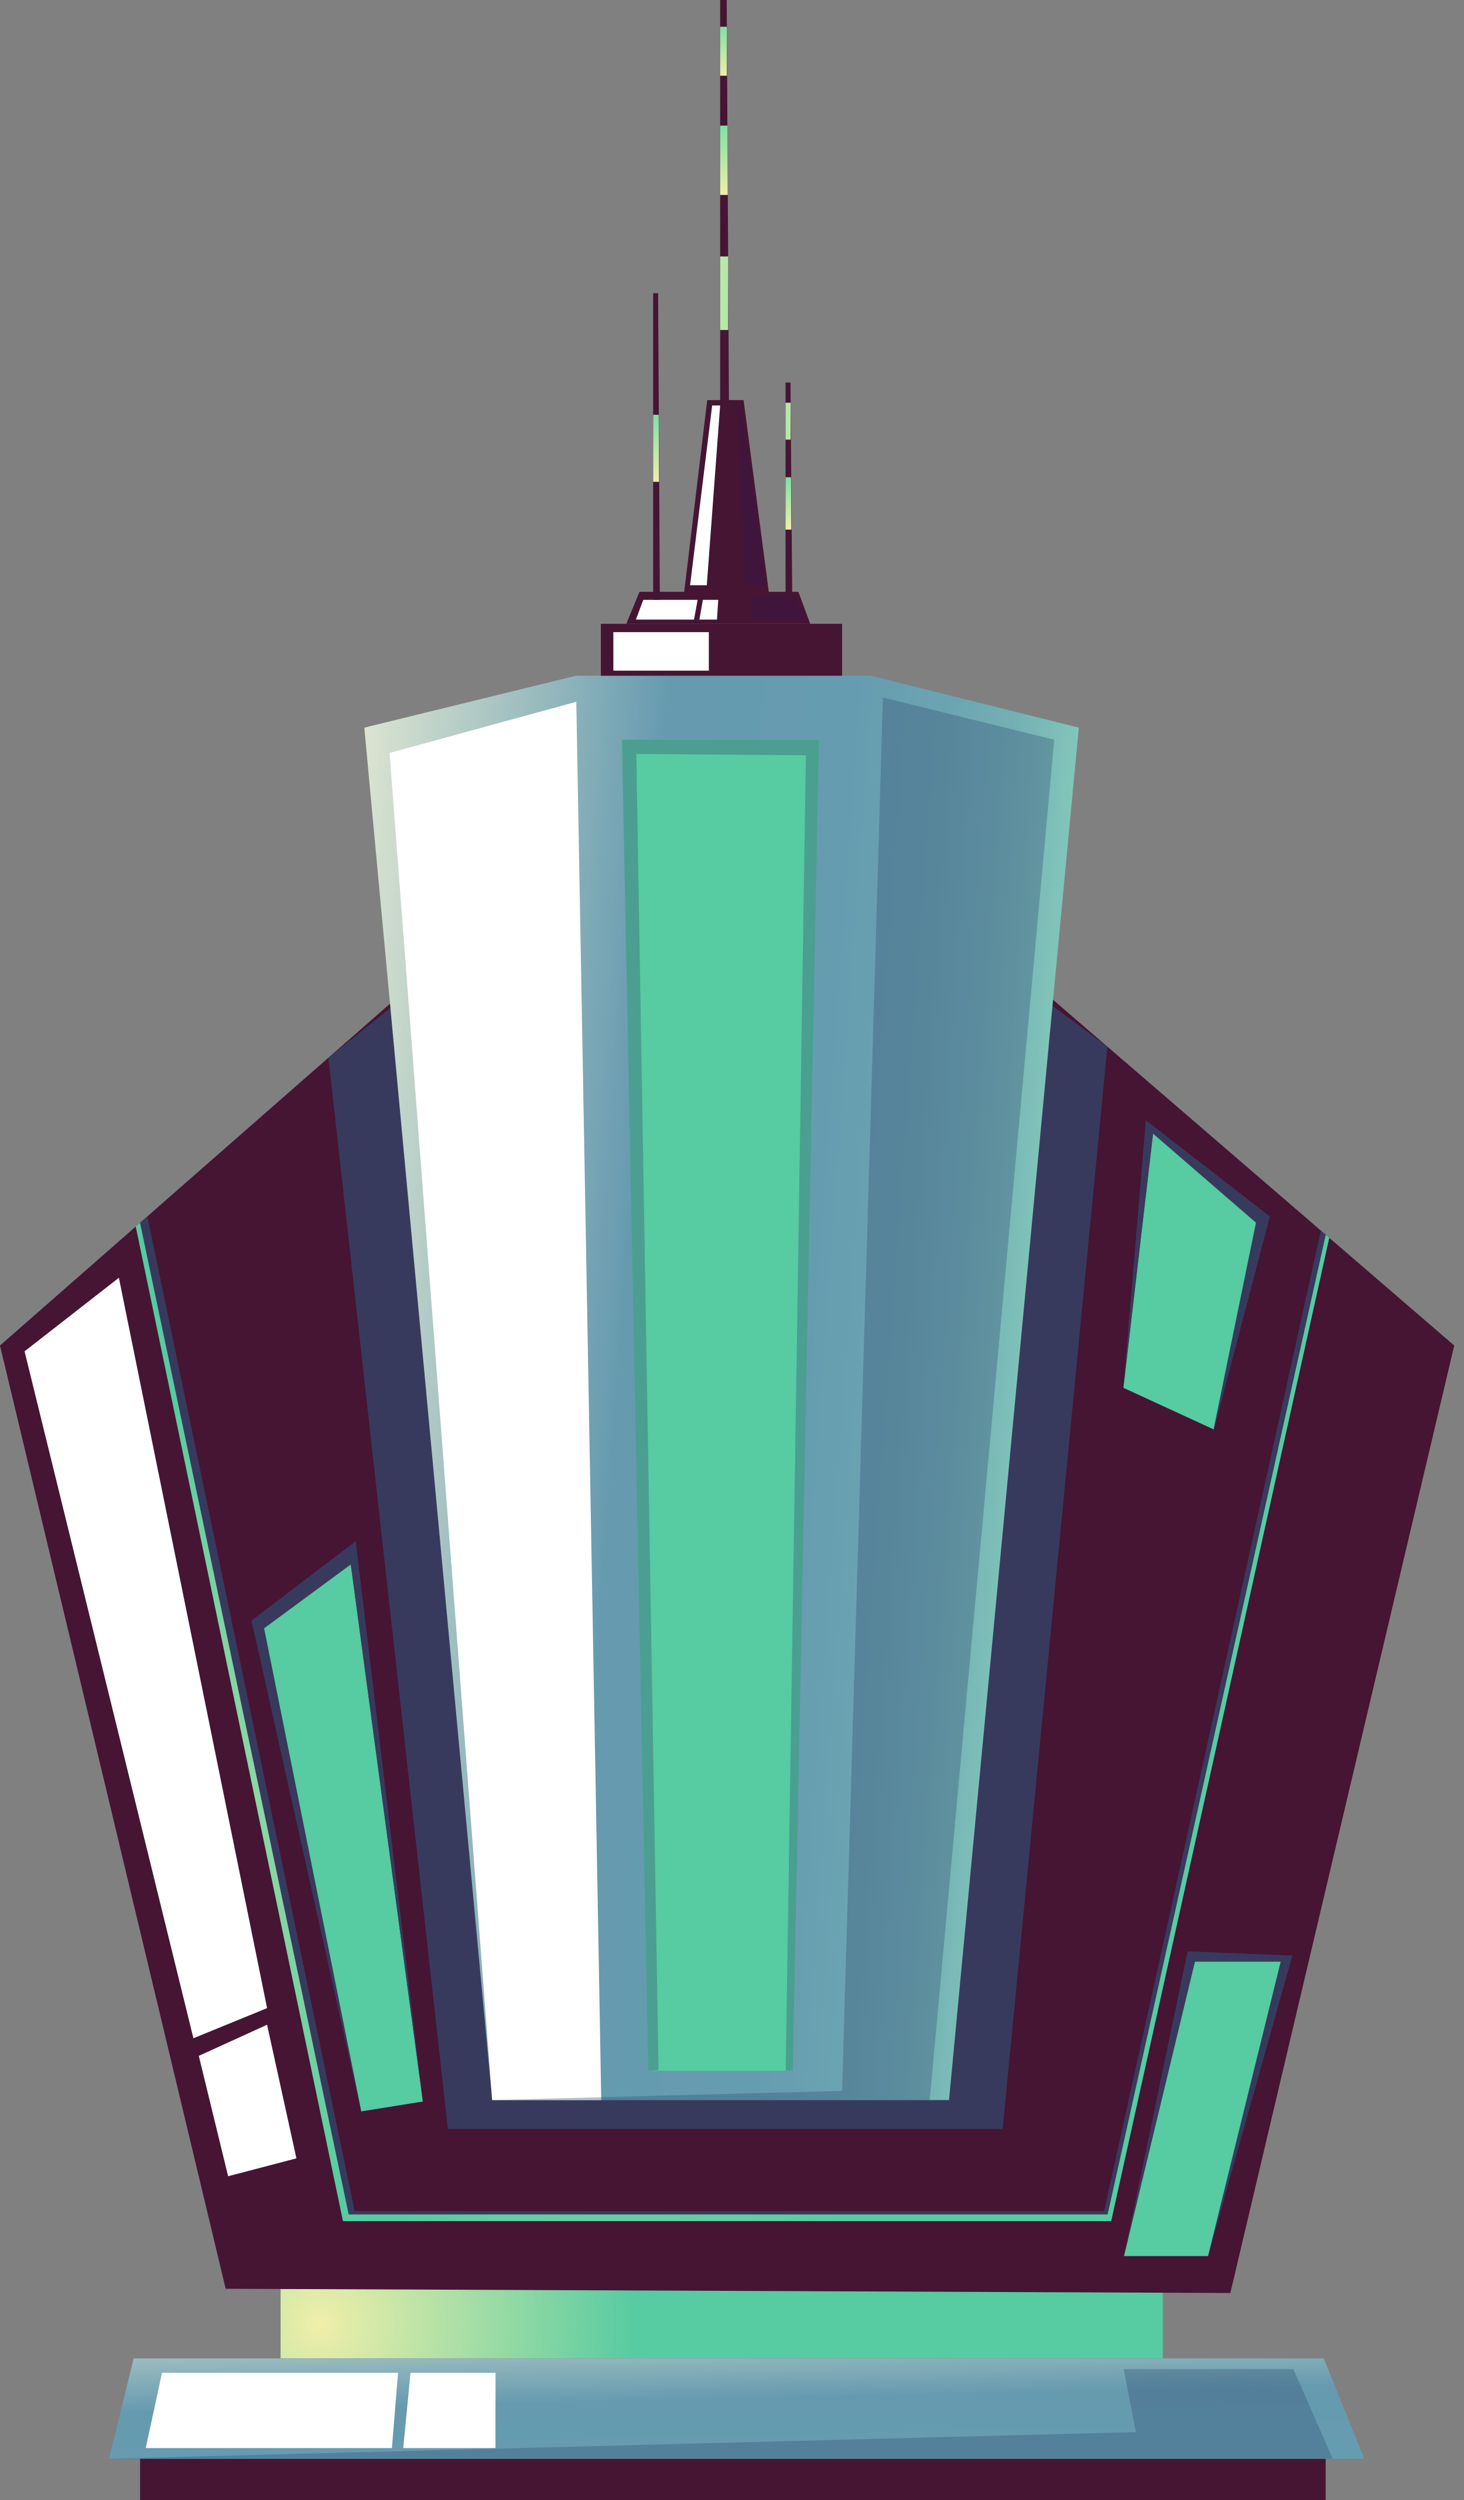 <svg width="116" height="198" viewBox="0 0 116 198" fill="none" xmlns="http://www.w3.org/2000/svg">
<rect x="0" y="0" width="116" height="198" fill="#808080" stroke="none"/>
<path d="M105.039 194.719H11.099V198H105.039V194.719Z" fill="#451533"/>
<path d="M92.133 181.283H22.233V186.775H92.133V181.283Z" fill="url(#paint0_radial)"/>
<path d="M33.965 76.808L0 106.559L17.881 181.26L97.486 181.594L115.226 106.559L80.512 76.658L33.965 76.808Z" fill="#451533"/>
<path d="M108.091 194.719H8.636L10.593 186.775H104.89L108.091 194.719Z" fill="url(#paint1_linear)"/>
<path opacity="0.65" d="M26.021 83.763L35.489 168.607H79.445L87.746 82.887L83.394 79.655L30.938 79.827L26.021 83.763Z" fill="#314F74"/>
<path d="M75.196 166.315H38.997L28.865 57.626L45.629 53.516H69.028L85.478 57.626L75.196 166.315Z" fill="url(#paint2_linear)"/>
<path d="M45.663 55.577L47.64 166.315H38.997L30.868 59.629L45.663 55.577Z" fill="white"/>
<path d="M49.279 58.582H64.892L62.819 164H51.362L49.279 58.582Z" fill="url(#paint3_radial)"/>
<path opacity="0.35" d="M62.819 164L64.892 58.582H49.279L51.362 164L52.18 163.943L50.419 59.71L63.855 59.814L62.255 164H62.819Z" fill="#314F74"/>
<path opacity="0.35" d="M69.957 55.242L66.724 165.59L38.999 166.315H73.665L83.532 58.582L69.957 55.242Z" fill="#314F74"/>
<path d="M11.548 193.878L12.837 187.914H31.538L31.054 193.878H11.548Z" fill="white"/>
<path d="M31.95 193.878H39.263V187.914H32.528L31.95 193.878Z" fill="white"/>
<path opacity="0.35" d="M89.035 187.627L90.002 192.612L8.636 194.719H105.592L102.483 187.627H89.035Z" fill="#314F74"/>
<path d="M10.754 97.137L27.173 175.902H88.046L105.327 98.027L105.039 97.785L87.758 175.364H27.633L11.099 96.829L10.754 97.137Z" fill="url(#paint4_radial)"/>
<path opacity="0.65" d="M11.099 96.83L27.633 175.364H87.758L105.039 97.785L104.659 97.451L87.481 175.111H28.105L11.675 96.335L11.099 96.83Z" fill="#314F74"/>
<path d="M1.946 107.019L15.325 161.421L21.163 159.035L9.42 101.193L1.946 107.019Z" fill="white"/>
<path d="M15.751 162.815L18.075 172.349L23.486 170.932L21.162 160.351L15.751 162.815Z" fill="white"/>
<path d="M66.722 49.405H47.609V53.515H66.722V49.405Z" fill="#451533"/>
<path d="M49.624 49.404L50.672 46.87H63.257L64.201 49.404H49.624Z" fill="#451533"/>
<path d="M54.137 47.505L56.037 31.685H58.916L60.999 47.505H54.137Z" fill="#451533"/>
<path d="M57.764 33.252H57.062V0H57.58L57.764 33.252Z" fill="#451533"/>
<path d="M50.384 49.071L50.971 47.505H55.277L54.989 49.071H50.384Z" fill="white"/>
<path d="M56.429 32.111L54.678 46.351H56.002L57.061 32.111H56.429Z" fill="white"/>
<path d="M55.416 49.071L55.692 47.505H56.913L56.809 49.071H55.416Z" fill="white"/>
<path opacity="0.53" d="M58.386 32.111L59.079 46.351H60.644L58.72 32.111H58.386Z" fill="#3B1544"/>
<path opacity="0.53" d="M59.514 47.24H62.934L63.833 49.071H59.514V47.24Z" fill="#3B1544"/>
<path d="M57.592 2.118H57.062V5.998H57.592V2.118Z" fill="url(#paint5_linear)"/>
<path d="M57.062 9.948H57.638L57.661 15.44H57.062V9.948Z" fill="url(#paint6_linear)"/>
<path d="M57.696 20.309H57.062V26.135H57.696V20.309Z" fill="url(#paint7_linear)"/>
<path d="M62.773 47.506H62.243V30.293H62.635L62.773 47.506Z" fill="#451533"/>
<path d="M62.646 31.893H62.243V34.817H62.646V31.893Z" fill="url(#paint8_linear)"/>
<path d="M62.243 37.799H62.68L62.703 41.944H62.242L62.243 37.799Z" fill="url(#paint9_linear)"/>
<path d="M52.284 47.505H51.754V23.223H52.146L52.284 47.505Z" fill="#451533"/>
<path d="M51.754 32.848H52.191L52.215 38.159H51.753L51.754 32.848Z" fill="url(#paint10_linear)"/>
<path d="M56.164 50.062H48.599V53.113H56.164V50.062Z" fill="white"/>
<path d="M91.362 89.772L99.524 96.829L96.163 113.202L89.013 109.909L91.362 89.772Z" fill="url(#paint11_radial)"/>
<path d="M20.92 128.954L27.794 123.888L33.504 166.431L28.623 167.213L20.92 128.954Z" fill="url(#paint12_radial)"/>
<path d="M95.725 178.67H89.058L94.677 155.354H101.482L95.725 178.67Z" fill="url(#paint13_radial)"/>
<path opacity="0.65" d="M94.677 155.354L89.058 178.67L94.1 154.537L102.401 154.871L95.723 178.67L101.48 155.354H94.677Z" fill="#314F74"/>
<path opacity="0.65" d="M89.012 109.909L91.362 89.772L99.524 96.833L96.061 113.69L100.62 96.339L90.788 88.719L89.012 109.909Z" fill="#314F74"/>
<path opacity="0.65" d="M28.62 167.213L20.923 128.953L27.797 123.887L33.507 166.43L28.185 122.056L19.93 128.343L28.62 167.213Z" fill="#314F74"/>
<defs>
<radialGradient id="paint0_radial" cx="0" cy="0" r="1" gradientUnits="userSpaceOnUse" gradientTransform="translate(25.349 184.023) scale(24.927 24.791)">
<stop stop-color="#EFEFA9"/>
<stop offset="1" stop-color="#57CBA1"/>
</radialGradient>
<linearGradient id="paint1_linear" x1="13.011" y1="178.211" x2="13.645" y2="206.679" gradientUnits="userSpaceOnUse">
<stop offset="0.03" stop-color="#FCF9DB"/>
<stop offset="0.45" stop-color="#659AAF"/>
<stop offset="0.65" stop-color="#669CB0"/>
<stop offset="0.75" stop-color="#6BA4B1"/>
<stop offset="0.83" stop-color="#74B1B5"/>
<stop offset="0.89" stop-color="#80C4B9"/>
<stop offset="0.95" stop-color="#8FDCBF"/>
<stop offset="1" stop-color="#A0F6C6"/>
</linearGradient>
<linearGradient id="paint2_linear" x1="17.033" y1="98.974" x2="89.695" y2="104.225" gradientUnits="userSpaceOnUse">
<stop offset="0.03" stop-color="#FCF9DB"/>
<stop offset="0.45" stop-color="#659AAF"/>
<stop offset="0.65" stop-color="#669CB0"/>
<stop offset="0.75" stop-color="#6BA4B1"/>
<stop offset="0.83" stop-color="#74B1B5"/>
<stop offset="0.89" stop-color="#80C4B9"/>
<stop offset="0.95" stop-color="#8FDCBF"/>
<stop offset="1" stop-color="#A0F6C6"/>
</linearGradient>
<radialGradient id="paint3_radial" cx="0" cy="0" r="1" gradientUnits="userSpaceOnUse" gradientTransform="translate(289.267 111.291) scale(37.634 37.635)">
<stop stop-color="#EFEFA9"/>
<stop offset="1" stop-color="#57CBA1"/>
</radialGradient>
<radialGradient id="paint4_radial" cx="0" cy="0" r="1" gradientUnits="userSpaceOnUse" gradientTransform="translate(49.17 136.366) scale(43.564 43.569)">
<stop stop-color="#EFEFA9"/>
<stop offset="1" stop-color="#57CBA1"/>
</radialGradient>
<linearGradient id="paint5_linear" x1="57.327" y1="5.998" x2="57.327" y2="2.118" gradientUnits="userSpaceOnUse">
<stop stop-color="#EFEFA9"/>
<stop offset="1" stop-color="#7FE1A6"/>
</linearGradient>
<linearGradient id="paint6_linear" x1="57.362" y1="15.44" x2="57.362" y2="9.948" gradientUnits="userSpaceOnUse">
<stop stop-color="#EFEFA9"/>
<stop offset="1" stop-color="#7FE1A6"/>
</linearGradient>
<linearGradient id="paint7_linear" x1="57.385" y1="20.309" x2="57.385" y2="20.309" gradientUnits="userSpaceOnUse">
<stop stop-color="#EFEFA9"/>
<stop offset="1" stop-color="#7FE1A6"/>
</linearGradient>
<linearGradient id="paint8_linear" x1="62.45" y1="31.893" x2="62.45" y2="31.893" gradientUnits="userSpaceOnUse">
<stop stop-color="#EFEFA9"/>
<stop offset="1" stop-color="#7FE1A6"/>
</linearGradient>
<linearGradient id="paint9_linear" x1="62.472" y1="41.944" x2="62.472" y2="37.799" gradientUnits="userSpaceOnUse">
<stop stop-color="#EFEFA9"/>
<stop offset="1" stop-color="#7FE1A6"/>
</linearGradient>
<linearGradient id="paint10_linear" x1="51.984" y1="38.159" x2="51.984" y2="32.848" gradientUnits="userSpaceOnUse">
<stop stop-color="#EFEFA9"/>
<stop offset="1" stop-color="#7FE1A6"/>
</linearGradient>
<radialGradient id="paint11_radial" cx="0" cy="0" r="1" gradientUnits="userSpaceOnUse" gradientTransform="translate(173.367 101.487) scale(9.091 9.091)">
<stop stop-color="#EFEFA9"/>
<stop offset="1" stop-color="#57CBA1"/>
</radialGradient>
<radialGradient id="paint12_radial" cx="0" cy="0" r="1" gradientUnits="userSpaceOnUse" gradientTransform="translate(75.811 145.55) scale(15.944 15.944)">
<stop stop-color="#EFEFA9"/>
<stop offset="1" stop-color="#57CBA1"/>
</radialGradient>
<radialGradient id="paint13_radial" cx="0" cy="0" r="1" gradientUnits="userSpaceOnUse" gradientTransform="translate(152.595 167.012) scale(9.327 9.326)">
<stop stop-color="#EFEFA9"/>
<stop offset="1" stop-color="#57CBA1"/>
</radialGradient>
</defs>
</svg>
